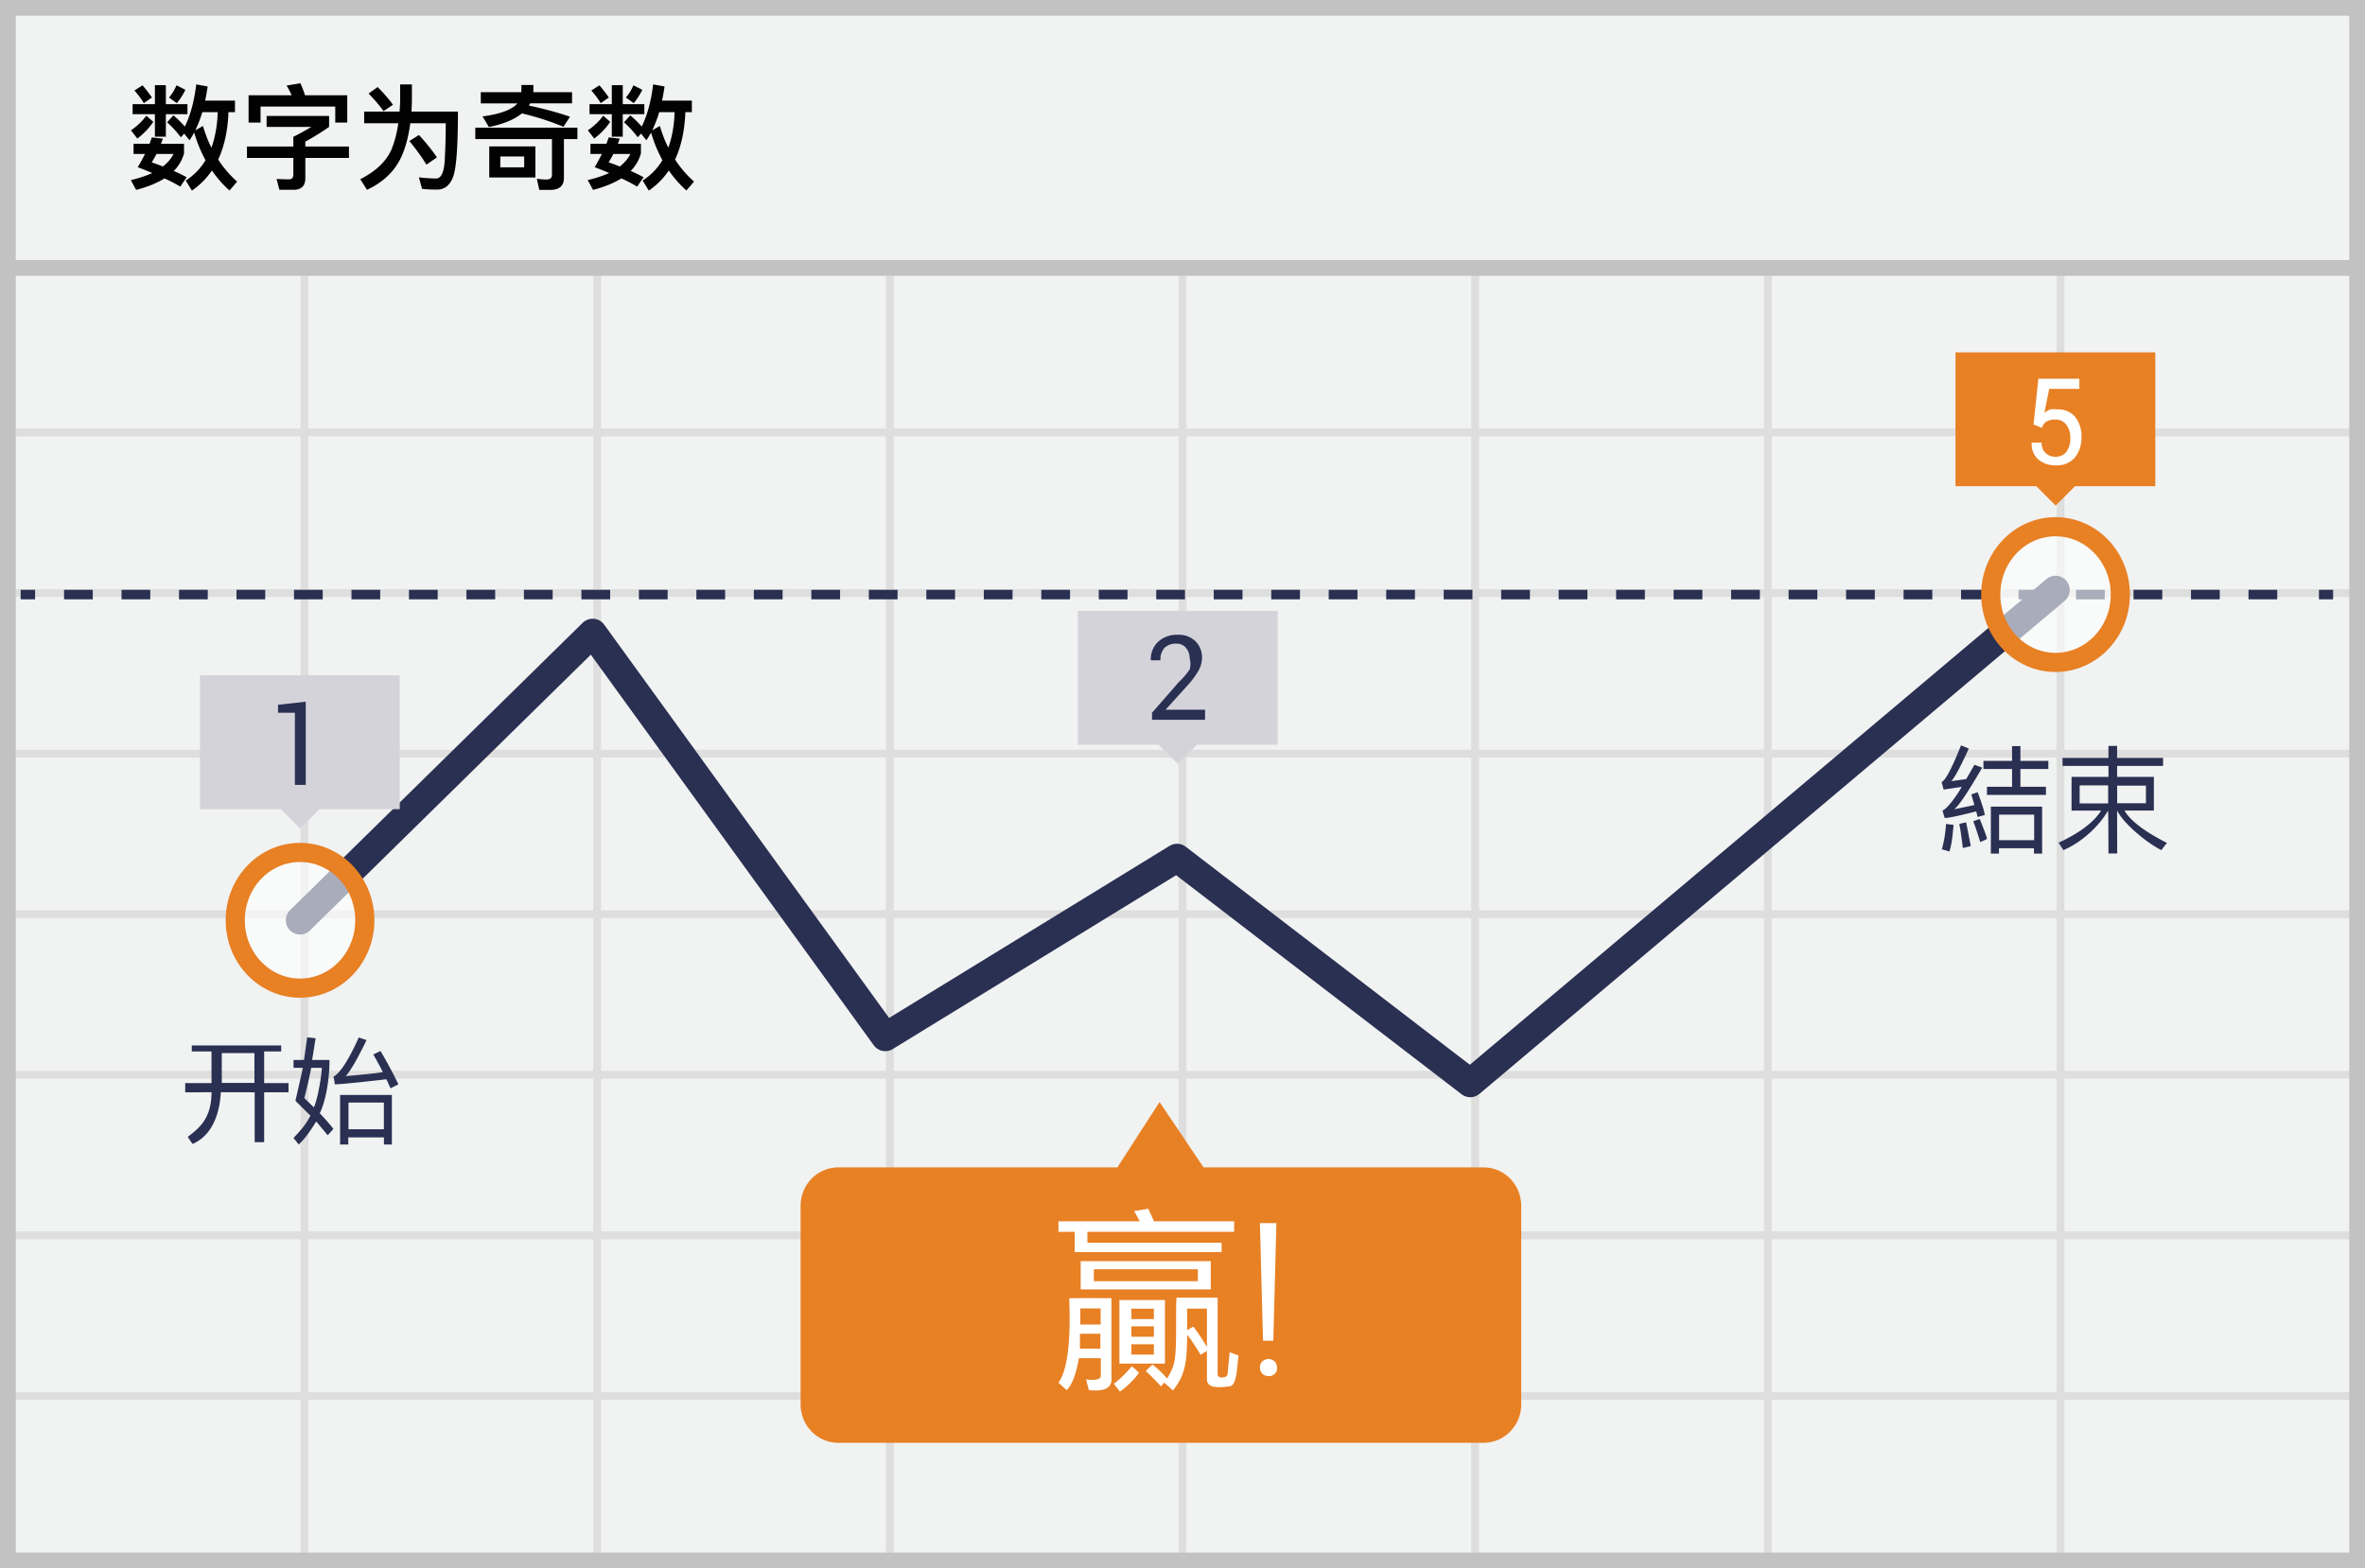 <svg width="300" height="199" viewBox="0 0 300 199" xmlns="http://www.w3.org/2000/svg"><title>simplified chinese Odd</title><g fill="none" fill-rule="evenodd"><path fill="#F1F2F2" d="M0 0h300v199H0z"/><path d="M39.125 55.375V74.75H75.25V55.375H39.125zm0-1H75.25V34h1v20.375h36.125V34h1v20.375H149.5V34h1v20.375h36.125V34h1v20.375h36.125V34h1v20.375h36.125V34h1v20.375H299.5v1h-37.625V74.75H299.5v1h-37.625v19.375H299.5v1h-37.625V115.5H299.5v1h-37.625v19.375H299.5v1h-37.625v19.375H299.5v1h-37.625v19.375H299.5v1h-37.625V199h-1v-21.375H224.75V199h-1v-21.375h-36.125V199h-1v-21.375H150.5V199h-1v-21.375h-36.125V199h-1v-21.375H76.25V199h-1v-21.375H39.125V199h-1v-21.375H1.5v-1h36.625V157.25H1.5v-1h36.625v-19.375H1.5v-1h36.625V116.5H1.5v-1h36.625V96.125H1.5v-1h36.625V75.75H1.5v-1h36.625V55.375H1.5v-1h36.625V34h1v20.375zm221.75 1H224.75V74.75h36.125V55.375zm-37.125 0h-36.125V74.75h36.125V55.375zm-37.125 0H150.5V74.75h36.125V55.375zm-37.125 0h-36.125V74.75H149.5V55.375zm-37.125 0H76.25V74.75h36.125V55.375zM39.125 75.75v19.375H75.25V75.75H39.125zm221.75 0H224.75v19.375h36.125V75.75zm-37.125 0h-36.125v19.375h36.125V75.75zm-37.125 0H150.5v19.375h36.125V75.75zm-37.125 0h-36.125v19.375H149.5V75.75zm-37.125 0H76.25v19.375h36.125V75.75zm-73.25 20.375V115.5H75.25V96.125H39.125zm221.75 0H224.75V115.5h36.125V96.125zm-37.125 0h-36.125V115.5h36.125V96.125zm-37.125 0H150.5V115.5h36.125V96.125zm-37.125 0h-36.125V115.5H149.5V96.125zm-37.125 0H76.25V115.5h36.125V96.125zM39.125 116.5v19.375H75.25V116.5H39.125zm221.75 0H224.75v19.375h36.125V116.5zm-37.125 0h-36.125v19.375h36.125V116.5zm-37.125 0H150.5v19.375h36.125V116.5zm-37.125 0h-36.125v19.375H149.5V116.5zm-37.125 0H76.25v19.375h36.125V116.5zm-73.25 20.375v19.375H75.25v-19.375H39.125zm221.75 0H224.75v19.375h36.125v-19.375zm-37.125 0h-36.125v19.375h36.125v-19.375zm-37.125 0H150.5v19.375h36.125v-19.375zm-37.125 0h-36.125v19.375H149.5v-19.375zm-37.125 0H76.25v19.375h36.125v-19.375zm-73.25 20.375v19.375H75.25V157.25H39.125zm221.75 0H224.75v19.375h36.125V157.25zm-37.125 0h-36.125v19.375h36.125V157.25zm-37.125 0H150.5v19.375h36.125V157.25zm-37.125 0h-36.125v19.375H149.5V157.25zm-37.125 0H76.25v19.375h36.125V157.25z" fill="#DFDEDE"/><path stroke="#C2C2C2" stroke-width="2" d="M1 1h298v197H1z"/><path fill="#C2C2C2" d="M0 33h300v2H0z"/><g transform="translate(2 43.9)"><path d="M.62 31.544h1.834" stroke="#293052" stroke-width="1.215" stroke-linejoin="round"/><path d="M6.124 31.544h284.199" stroke="#293052" stroke-width="1.215" stroke-linejoin="round" stroke-dasharray="3.646"/><path d="M292.158 31.544h1.796" stroke="#293052" stroke-width="1.215" stroke-linejoin="round"/><path stroke="#293052" stroke-width="3.608" stroke-linecap="round" stroke-linejoin="round" d="M36.058 72.873l37.12-36.46L110.3 87.676l37.006-22.71 37.197 28.553 74.242-62.56"/><path d="M186.07 104.23h-35.4l-5.581-8.296-5.353 8.297h-35.4c-2.64 0-4.779 2.18-4.779 4.869v25.203c0 2.689 2.14 4.869 4.779 4.869h81.735a4.731 4.731 0 0 0 3.453-1.384 4.915 4.915 0 0 0 1.44-3.485v-25.164a4.916 4.916 0 0 0-1.426-3.51 4.731 4.731 0 0 0-3.467-1.398z" fill="#E88024" fill-rule="nonzero"/><ellipse cx="10.437" cy="11.374" rx="8.219" ry="8.609" opacity=".6" transform="translate(248.308 20.17)" fill="#FFF" fill-rule="nonzero"/><ellipse stroke="#E88024" stroke-width="2.43" cx="258.745" cy="31.544" rx="8.219" ry="8.609"/><ellipse cx="9.481" cy="9.855" rx="8.219" ry="8.609" opacity=".6" transform="translate(26.577 63.018)" fill="#FFF" fill-rule="nonzero"/><ellipse stroke="#E88024" stroke-width="2.43" cx="36.058" cy="72.873" rx="8.219" ry="8.609"/><path fill="#E88024" fill-rule="nonzero" d="M246.053.81h25.346v16.983h-25.346z"/><path fill="#E88024" fill-rule="nonzero" d="M256.31 17.796l2.407-2.406 2.451 2.452-2.406 2.406z"/><path d="M255.954 9.963l.612-5.804h5.2v1.286h-3.824l-.612 3.038c.223-.174.468-.318.727-.428.303-.053.614-.053.917 0a2.765 2.765 0 0 1 2.256.935c.568.742.853 1.67.803 2.61a3.944 3.944 0 0 1-.841 2.57 3.028 3.028 0 0 1-2.447.974 3.286 3.286 0 0 1-2.18-.74 2.556 2.556 0 0 1-.84-2.142h1.261c-.024.493.156.974.497 1.324.344.32.797.488 1.262.468a1.63 1.63 0 0 0 1.376-.624c.356-.51.53-1.128.497-1.753a2.645 2.645 0 0 0-.497-1.675 1.632 1.632 0 0 0-1.376-.662 2.184 2.184 0 0 0-1.185.273c-.26.19-.449.465-.535.779l-1.07-.429z" fill="#FFF" fill-rule="nonzero"/><path fill="#D5D3DA" fill-rule="nonzero" d="M134.728 33.608h25.347v16.984h-25.347z"/><path fill="#D5D3DA" fill-rule="nonzero" d="M144.959 50.574l2.406-2.406 2.451 2.452-2.406 2.406z"/><path d="M150.861 47.437h-6.728v-.896l3.402-3.896a9.646 9.646 0 0 0 1.376-1.597 2.618 2.618 0 0 0 0-1.402 2.01 2.01 0 0 0-.458-1.324 1.48 1.48 0 0 0-1.185-.546 2.04 2.04 0 0 0-1.568.546 2.248 2.248 0 0 0-.497 1.558h-1.223a3.03 3.03 0 0 1 .88-2.299 3.478 3.478 0 0 1 2.56-.934 2.987 2.987 0 0 1 2.218.818c.555.551.86 1.313.84 2.103a3.436 3.436 0 0 1-.496 1.714 11.04 11.04 0 0 1-1.415 1.87l-2.714 3h5.008v1.285z" fill="#293052" fill-rule="nonzero"/><path fill="#D5D3DA" fill-rule="nonzero" d="M23.366 41.788h25.346v16.984H23.366z"/><path fill="#D5D3DA" fill-rule="nonzero" d="M33.623 58.766l2.406-2.406 2.451 2.451-2.406 2.406z"/><path fill="#293052" fill-rule="nonzero" d="M36.822 55.695h-1.414V46.54h-2.14v-1.013l3.516-.39v10.557z"/></g><g fill="#2A3052"><path d="M248.754 94.58l.99.398c-1.08 2.365-1.821 3.746-2.226 4.142l1.894-.264 1.047-1.817c-.03-.01.297.11.983.363-1.56 2.685-2.883 4.78-3.55 5.286l2.567-.537-.4-1.346.805-.283c.596 1.598.894 2.564.894 2.898-.503.134-.8.217-.894.249l-.179-.713c-2.204.561-3.535.841-3.995.841-.105-.317-.199-.64-.281-.969.64-.154 2.075-2.306 2.435-2.984l-2.295.344c-.093-.347-.181-.668-.264-.964.466-.146 1.29-1.694 2.469-4.644zM250.313 104.204c.37-.14.645-.23.825-.273.603 1.502.905 2.34.905 2.513-.05.055-.333.187-.851.398a47.092 47.092 0 0 0-.88-2.638zM249.394 104.34c.07.274.59 2.915.59 3.022l-.994.239c-.208-1.64-.36-2.655-.458-3.044.382-.118.454-.118.862-.217zM246.85 104.548l.956.117c-.126 1.672-.303 2.8-.53 3.38-.451-.136-.77-.23-.954-.28.285-.994.461-2.066.528-3.217zM251.6 96.547v1.029h3.63v2.258h-3.186v1.026h7.483v-1.026h-3.238v-2.258h3.543v-1.03h-3.543V94.67h-1.06v1.878zM258.005 108.316v-.686h-4.433v.686h-1.033v-5.964h6.505v5.964h-1.039zm.029-4.952h-4.45v3.242h4.45v-3.242zM267.459 96.172V94.65h1.097v1.52h5.83v1.012h-5.83v1.395h4.663v4.273h-3.727c.75 1.298 2.55 2.67 5.4 4.112-.056.035-.296.338-.72.907-1.597-.764-4.68-3.186-5.616-5.02l.009 5.45h-1.106c-.008-3.746-.028-5.559-.06-5.44-.974 1.73-3.12 3.934-5.657 5.01l-.61-.939c2.69-1.255 4.488-2.616 5.395-4.08l-3.751.01v-4.283h4.683v-1.395h-5.826v-1.011h5.826zm-.04 3.485h-3.615v2.286h3.615v-2.286zm1.143 2.262h3.65v-2.231h-3.65v2.231z"/></g><g fill="#FFF"><path d="M160.217 170.124h1.306l.386-14.926h-2.088zM159.828 173.615c.082.8.673 1.003 1.156 1.003.482 0 1.013-.362 1.013-1.003 0-.95-.673-1.176-1.123-1.176-.45 0-1.129.376-1.046 1.176z"/><g><path d="M143.58 173.366c.354.302.654.572.902.812-.72 1.058-1.825 1.986-2.422 2.399a199.75 199.75 0 0 1-.77-.996c.711-.521 1.475-1.26 2.29-2.215zM147.774 164.957v8.066h-5.778v-8.066h5.778zm-1.404 5.613h-2.857v1.314h2.857v-1.314zm0-2.27h-2.857v1.313h2.857V168.3zm0-2.24h-2.857v1.314h2.857v-1.313zM156.557 156.304v-1.34h-10.174c-.618-1.355-.853-1.886-.705-1.592l-1.81.297.708 1.296h-10.314v1.34h2.059v2.564h18.64v-1.182h-17.023v-1.383h18.62zM137.084 160.026h16.502v3.582h-16.502v-3.582zm1.671 1.028v1.517h13.189v-1.517h-13.189zM135.636 164.726c1.775-.017 3.557-.017 5.347 0v9.793c0 .518.447 2.227-2.864 1.869l-.352-1.359c1.25.162 1.876-.008 1.876-.51v-2.185h-2.78c-.372 2.073-.889 3.425-1.548 4.054-.203-.17-.554-.485-1.053-.944 1.845-2.494 1.356-9.918 1.374-10.718zm1.355 4.512v1.89h2.59v-1.89h-2.59zm2.624-3.213h-2.58v2.037h2.58v-2.037z"/><path d="M153.097 171.405l-.788.508c-.77-1.256-1.34-2.103-1.712-2.541-.018 1.492-.073 2.57-.165 3.235-.299 2.16-1.099 3.073-1.633 3.83l-1.133-1.006-.378.486c-.994-1.051-1.645-1.702-1.953-1.953.327-.308.613-.581.857-.818.82.64 1.474 1.315 1.86 1.766.247-.447.747-1.123.964-2.402.29-1.71.093-6.046.22-7.855 2.243-.008 3.983-.008 5.22 0v9.686c-.06.663 1.258.547 1.258 0l.267-2.762c.224.094.601.23 1.132.41-.25 1.686-.174 3.733-1.132 3.928-.68.032-2.884.498-2.884-.901v-3.61zm0-.435v-4.92h-2.51c.015 1.015.02 1.925.016 2.73l.782-.46c.858 1.197 1.428 2.065 1.711 2.602l.001.048z"/></g></g><g fill="#2A3052"><path d="M38.967 131.622l1.068.12-.44 2.75c.141.01.873.01 2.196 0 .037 2.018-.38 5.03-1.229 6.762.913.98 1.487 1.647 1.723 1.998l-.713.794-1.462-1.746c-.853 1.398-1.595 2.373-2.226 2.924a15.6 15.6 0 0 0-.65-.826c.826-.882 1.642-1.784 2.127-2.844l-1.885-1.877.948-4.184h-1.19v-1.001h1.333l.4-2.87zm1.855 3.877h-1.348a59.806 59.806 0 0 1-.869 3.832c.501.488.904.883 1.207 1.186.516-1.101 1.01-4.234 1.01-5.018zM45.509 131.641l.984.337c-1.13 2.345-2.008 3.867-2.633 4.566 2.85-.248 4.418-.421 4.706-.519-.697-1.324-1.103-2.066-1.216-2.224l.92-.446c.99 1.706 1.746 3.117 2.266 4.234l-.999.503-.52-1.147c-3.602.415-5.782.63-6.54.644a26.745 26.745 0 0 0-.166-.979c.853-.469 1.92-2.125 3.198-4.969zM48.703 145.224v-.907H44.18v.907h-1.04v-6.288h6.568v6.288h-1.004zm-.007-5.32h-4.492v3.387h4.492v-3.386zM24.327 133.414v-.758h11.339v.758h-2.158v4.016h3.09v1.167h-3.09v6.328h-1.203v-6.328l-4.29-.01c-.322 5.403-3.21 6.338-3.57 6.575a8.923 8.923 0 0 1-.625-.913c1.408-1.079 3.01-2.284 3.01-5.662-1.204.007-2.547.032-3.335.01v-1.167h3.334v-4.016h-2.502zm7.947.211h-4.141v3.78h4.141v-3.78z"/></g><path d="M25.663 14.231a15.62 15.62 0 0 1-.884 2.304l.97-.55c.29.985.638 1.912 1.073 2.753.464-1.304.739-2.797.797-4.507h-1.956zm.406 6.1a17.451 17.451 0 0 1-1.435-3.506c-.203.348-.391.681-.594.97l-.68-.84-.421.464a13.015 13.015 0 0 0-1.739-1.898l.797-.884c.522.435 1 .913 1.45 1.42.695-1.405 1.187-3.188 1.448-5.346l1.449.26a30.721 30.721 0 0 1-.319 1.797h3.782v1.463h-.826c-.087 2.333-.522 4.333-1.304 6.013a13.423 13.423 0 0 0 2.405 2.797l-.97 1.13a14.216 14.216 0 0 1-2.232-2.536 9.646 9.646 0 0 1-2.536 2.55l-.782-1.275a7.898 7.898 0 0 0 2.507-2.579zm-6.81-2.897l1.405.159c-.087.217-.16.435-.246.652h2.927v1.217a5.004 5.004 0 0 1-1.304 2.231 19.03 19.03 0 0 1 1.637.797l-.812 1.188a20.697 20.697 0 0 0-1.999-1.043c-.97.609-2.173 1.087-3.593 1.464l-.681-1.246c1.043-.247 1.956-.551 2.724-.899a48.524 48.524 0 0 0-1.84-.739 21.9 21.9 0 0 0 .912-1.68H16.94v-1.29h2.029c.101-.29.203-.55.29-.811zm1.405 3.694c.609-.478 1.058-1.014 1.348-1.594h-2.16c-.188.363-.39.725-.608 1.073.493.16.956.333 1.42.521zm-3.84-7.91h2.826v-2.406h1.39v2.405h2.74v1.275h-2.74v2.855h-1.39v-2.855h-2.826v-1.275zm5.564-2.392l1.13.566a8.113 8.113 0 0 1-1.086 1.695l-1-.71c.377-.435.696-.942.956-1.55zm-4.303 0c.493.594.898 1.116 1.188 1.55l-1.029.71c-.29-.492-.695-1.028-1.188-1.608l1.029-.652zm.478 3.855l.884.782a8.773 8.773 0 0 1-2.028 2.115l-.812-1.043a7.718 7.718 0 0 0 1.956-1.854zm25.487-2.594v3.463h-1.522V13.52h-9.476v2.029h-1.52v-3.463h5.462a12.244 12.244 0 0 0-.638-1.232l1.753-.29c.203.45.406.957.58 1.522h5.36zM33.82 14.71h7.926v1.39a31.86 31.86 0 0 1-3.014 1.87v.623h5.535v1.449h-5.535v2.579c0 .97-.507 1.463-1.507 1.463h-1.782l-.362-1.376a28.19 28.19 0 0 0 1.637.043c.319 0 .493-.217.493-.637v-2.072h-5.883v-1.45h5.883v-1.23A36.35 36.35 0 0 0 39.5 16.1h-5.68V14.71zm14.084-3.666c.84.84 1.478 1.594 1.942 2.246l-1.189.811c-.478-.666-1.115-1.42-1.898-2.231l1.145-.826zm5.245 6.085c.985 1.087 1.739 2.029 2.275 2.84l-1.333.927c-.536-.898-1.26-1.898-2.159-2.999l1.217-.768zm-2.39-6.418h1.492v2.187c-.015.435-.03.855-.058 1.261h5.897c0 4.26-.188 6.984-.565 8.143-.391 1.16-1.087 1.753-2.072 1.753-.754 0-1.391-.029-1.913-.087l-.405-1.463c.811.087 1.564.145 2.245.145.594-.058.942-.812 1.03-2.26a79.99 79.99 0 0 0 .13-4.753h-4.492c-.246 1.811-.667 3.332-1.275 4.55-.855 1.68-2.26 2.984-4.217 3.897l-.854-1.347c1.941-.986 3.245-2.217 3.926-3.695.406-.97.71-2.101.899-3.405h-4.333v-1.478h4.492c.029-.42.058-.84.072-1.26V10.71zm10.229.985h5.143c0-.261.015-.565.015-.913h1.521c0 .377-.014.681-.014.913h4.912v1.42h-5.318c-.058.101-.116.188-.16.275 1.884.406 3.623.87 5.217 1.42l-.826 1.275a34.378 34.378 0 0 0-5.274-1.695c-.97.782-2.362 1.362-4.187 1.724l-.812-1.347c2.246-.29 3.724-.84 4.434-1.652h-4.651v-1.42zm-.696 4.506h12.954v1.449h-1.71v4.926c0 1.014-.594 1.522-1.753 1.522h-1.377l-.304-1.42a8.38 8.38 0 0 0 1.174.101c.492 0 .739-.188.739-.565v-4.564h-9.723v-1.449zm1.768 2.376h5.854v3.941H62.06v-3.94zm4.434 2.652v-1.377h-3.029v1.377h3.029zM83.62 14.23a15.62 15.62 0 0 1-.884 2.304l.971-.55c.29.985.638 1.912 1.072 2.753.464-1.304.74-2.797.797-4.507H83.62zm.406 6.1a17.451 17.451 0 0 1-1.435-3.506c-.203.348-.39.681-.594.97l-.68-.84-.42.464a13.015 13.015 0 0 0-1.74-1.898l.797-.884c.522.435 1 .913 1.45 1.42.695-1.405 1.187-3.188 1.448-5.346l1.449.26a30.722 30.722 0 0 1-.319 1.797h3.782v1.463h-.826c-.087 2.333-.522 4.333-1.304 6.013a13.423 13.423 0 0 0 2.405 2.797l-.97 1.13a14.215 14.215 0 0 1-2.232-2.536 9.646 9.646 0 0 1-2.535 2.55l-.783-1.275a7.898 7.898 0 0 0 2.507-2.579zm-6.81-2.897l1.405.159c-.087.217-.16.435-.246.652h2.927v1.217a5.004 5.004 0 0 1-1.304 2.231 19.03 19.03 0 0 1 1.637.797l-.811 1.188a20.697 20.697 0 0 0-2-1.043c-.97.609-2.173 1.087-3.593 1.464l-.681-1.246c1.043-.247 1.956-.551 2.724-.899a48.524 48.524 0 0 0-1.84-.739 21.9 21.9 0 0 0 .912-1.68h-1.449v-1.29h2.029c.101-.29.203-.55.29-.811zm1.405 3.694c.609-.478 1.058-1.014 1.348-1.594h-2.16c-.188.363-.39.725-.608 1.073.493.16.957.333 1.42.521zm-3.84-7.91h2.826v-2.406h1.391v2.405h2.738v1.275h-2.738v2.855h-1.391v-2.855h-2.825v-1.275zm5.564-2.392l1.13.566a8.113 8.113 0 0 1-1.086 1.695l-1-.71c.377-.435.696-.942.956-1.55zm-4.303 0c.493.594.898 1.116 1.188 1.55l-1.028.71c-.29-.492-.696-1.028-1.189-1.608l1.03-.652zm.478 3.855l.884.782a8.773 8.773 0 0 1-2.028 2.115l-.812-1.043a7.718 7.718 0 0 0 1.956-1.854z" fill="#020202"/></g></svg>